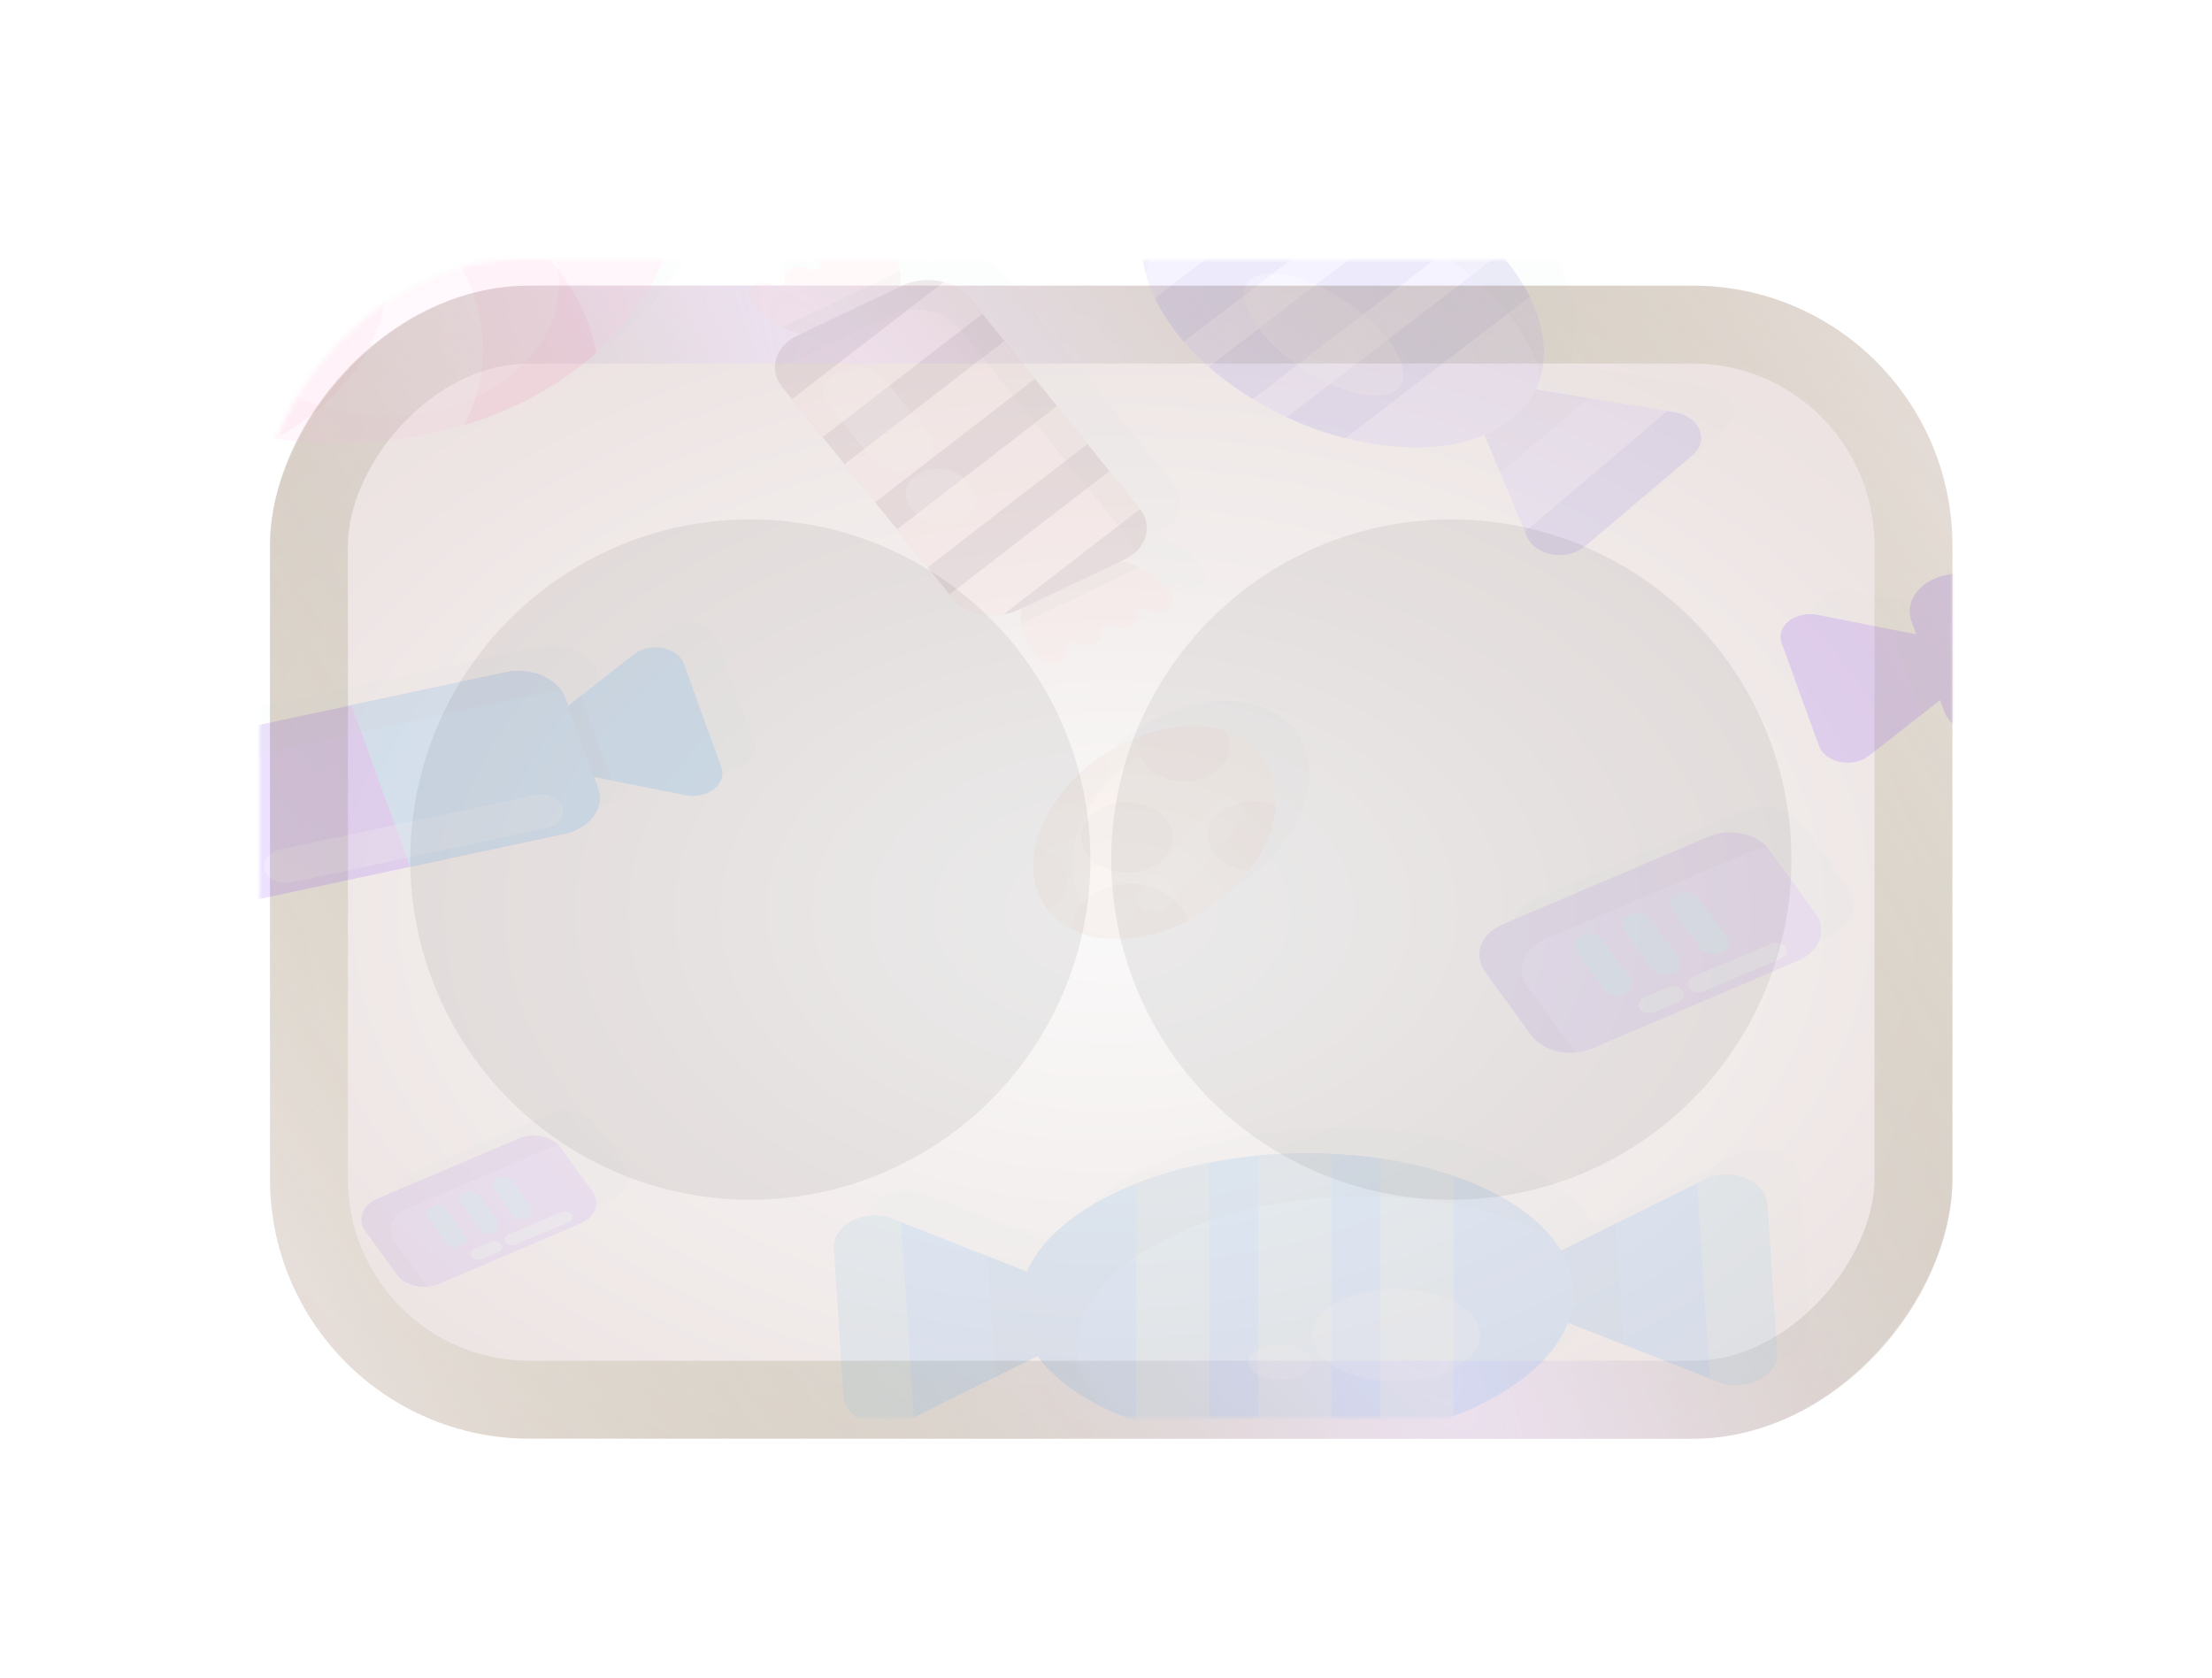 <svg width="426"
    height="323"
    viewBox="0 0 426 323"
    fill="none"
    xmlns="http://www.w3.org/2000/svg">
    <g filter="url(#filter0_d_16_3)">
        <g filter="url(#filter1_d_16_3)">
            <rect width="324"
                height="222"
                rx="50"
                transform="matrix(-1 0 0 1 376 47)"
                fill="url(#paint0_radial_16_3)"/>
            <rect x="-7.5"
                y="7.5"
                width="309"
                height="207"
                rx="42.5"
                transform="matrix(-1 0 0 1 361 47)"
                stroke="url(#paint1_radial_16_3)"
                stroke-width="15"/>
        </g>
        <g opacity="0.12">
            <mask id="mask0_16_3"
                style="mask-type:alpha"
                maskUnits="userSpaceOnUse"
                x="50"
                y="46"
                width="326"
                height="223">
                <rect width="326"
                    height="223"
                    rx="50"
                    transform="matrix(-1 0 0 1 376 46)"
                    fill="#D9D9D9"/>
            </mask>
            <g mask="url(#mask0_16_3)">
                <path opacity="0.25"
                    d="M257.055 213.188C256.801 213.188 256.547 213.188 256.311 213.188C255.583 213.201 254.872 213.214 254.144 213.253C249.812 213.421 245.615 213.863 241.62 214.524C241.587 214.524 241.553 214.537 241.519 214.537C222.852 217.678 208.466 225.919 204.066 235.926L198.413 233.706L196.484 232.954L179.881 226.425L178.443 225.854C173.044 223.739 166.681 226.893 166.985 231.539L168.847 259.948C169.151 264.607 175.904 267.255 181.015 264.724L182.386 264.049L198.041 256.288L206.164 252.265C208.889 255.977 213.086 259.26 218.401 261.934C218.384 261.921 218.367 261.895 218.367 261.882C220.482 262.959 222.767 263.933 225.221 264.789C229.503 266.308 234.225 267.489 239.285 268.267C242.314 268.735 245.479 269.059 248.712 269.228C251.707 269.383 254.787 269.409 257.935 269.293C259.577 269.228 261.202 269.137 262.792 268.981C266.025 268.709 269.19 268.267 272.219 267.696C277.28 266.749 282.018 265.425 286.283 263.777C297.487 259.481 305.526 253.07 308.318 245.802L316.967 249.189L319.082 250.02L335.685 256.548L337.123 257.119C342.522 259.234 348.885 256.081 348.581 251.435L346.719 223.025C346.414 218.366 339.662 215.718 334.551 218.249L333.18 218.924L317.525 226.685L306.998 231.902C303.41 225.867 296.015 220.819 286.266 217.484C284.743 216.964 283.135 216.497 281.511 216.069C281.341 216.03 281.172 215.978 281.003 215.939C280.089 215.705 279.175 215.485 278.227 215.277C277.889 215.199 277.533 215.121 277.178 215.057C276.383 214.888 275.587 214.732 274.775 214.589C274.284 214.498 273.81 214.421 273.319 214.343C272.947 214.278 272.575 214.213 272.202 214.148C271.068 213.979 269.918 213.85 268.767 213.72C268.564 213.694 268.377 213.681 268.174 213.655C267.751 213.616 267.328 213.577 266.905 213.538C266.55 213.512 266.194 213.473 265.839 213.447C265.5 213.421 265.162 213.395 264.823 213.369C264.265 213.33 263.706 213.305 263.131 213.266C263.012 213.266 262.894 213.253 262.776 213.24C262.742 213.24 262.708 213.24 262.674 213.24C262.183 213.214 261.675 213.201 261.185 213.188C260.982 213.188 260.779 213.175 260.575 213.162C260.135 213.149 259.678 213.149 259.221 213.136C258.968 213.136 258.714 213.123 258.443 213.123C257.969 213.175 257.512 213.175 257.055 213.188Z"
                    fill="#B4D0D8"/>
                <path opacity="0.25"
                    d="M43.353 157.278L44.115 159.367C44.234 159.679 44.386 159.977 44.538 160.276C44.572 160.354 44.623 160.418 44.674 160.496C44.843 160.769 45.029 161.041 45.232 161.288C45.232 161.301 45.249 161.314 45.249 161.314C45.469 161.573 45.723 161.82 45.977 162.067C46.028 162.119 46.095 162.17 46.146 162.222C46.417 162.443 46.688 162.664 46.975 162.858L46.992 162.871C47.314 163.079 47.635 163.261 47.991 163.442C48.041 163.468 48.092 163.494 48.143 163.52C48.854 163.858 49.615 164.13 50.411 164.312C50.445 164.325 50.495 164.325 50.529 164.338C50.935 164.429 51.342 164.494 51.765 164.546C53.017 164.688 54.32 164.636 55.607 164.364L114.959 151.684C116.821 151.282 118.395 150.477 119.563 149.426C120.155 148.894 120.629 148.31 121.001 147.674C121.848 146.207 122.084 144.507 121.475 142.846L120.714 140.769L138.332 144.248C142.58 145.091 146.438 142.08 145.254 138.836L138.044 118.992C136.859 115.747 131.545 114.696 128.465 117.097L115.738 127.051L115.196 125.559C115.061 125.17 114.858 124.806 114.655 124.456C114.536 124.261 114.418 124.079 114.266 123.898C114.266 123.898 114.266 123.885 114.249 123.885C114.113 123.703 113.961 123.534 113.809 123.366C113.809 123.366 113.809 123.353 113.792 123.353C113.521 123.054 113.216 122.769 112.895 122.509C112.116 121.899 111.202 121.406 110.204 121.029C110.17 121.017 110.119 121.004 110.085 120.978C109.916 120.913 109.73 120.861 109.561 120.809C109.476 120.783 109.374 120.757 109.29 120.731C109.239 120.718 109.188 120.692 109.121 120.679C109.019 120.653 108.918 120.64 108.799 120.614C108.681 120.588 108.562 120.562 108.444 120.536C108.376 120.523 108.308 120.51 108.241 120.497C108.156 120.484 108.071 120.471 107.987 120.458C107.851 120.432 107.716 120.419 107.58 120.407C107.445 120.394 107.293 120.381 107.157 120.368C107.005 120.355 106.853 120.342 106.7 120.342C106.616 120.342 106.531 120.329 106.447 120.329C106.396 120.329 106.345 120.329 106.311 120.329C106.142 120.329 105.973 120.329 105.803 120.342C105.685 120.342 105.567 120.342 105.431 120.355C105.245 120.368 105.042 120.381 104.856 120.407C104.754 120.419 104.653 120.419 104.551 120.432C104.263 120.471 103.959 120.523 103.671 120.588L74.003 126.922L44.335 133.255C42.778 133.592 41.441 134.202 40.358 135.007C39.275 135.812 38.462 136.811 37.989 137.901C37.413 139.212 37.329 140.666 37.853 142.093L38.784 144.65L19.761 140.899C15.513 140.056 11.655 143.067 12.839 146.311L20.049 166.155C21.234 169.399 26.548 170.451 29.628 168.05L43.353 157.278Z"
                    fill="#B4D0D8"/>
                <path opacity="0.25"
                    d="M118.107 226.737C120.967 225.517 122.016 222.713 120.425 220.52L114.333 212.123C114.248 211.993 114.147 211.877 114.045 211.76H114.062C114.011 211.708 113.943 211.656 113.893 211.604C113.774 211.487 113.656 211.37 113.52 211.267C113.368 211.15 113.233 211.033 113.063 210.929C112.945 210.851 112.843 210.786 112.725 210.709C112.488 210.579 112.251 210.462 111.997 210.358C111.929 210.332 111.862 210.293 111.794 210.267C110.948 209.943 110.017 209.774 109.069 209.774C109.035 209.774 109.002 209.774 108.968 209.774C108.629 209.774 108.291 209.8 107.969 209.852C107.902 209.865 107.834 209.878 107.749 209.891C107.462 209.943 107.174 210.008 106.903 210.099C106.801 210.124 106.7 210.163 106.581 210.202C106.463 210.241 106.328 210.28 106.209 210.332L78.978 221.948C77.354 222.635 76.321 223.829 76.017 225.14C75.78 226.153 75.966 227.23 76.66 228.19L82.752 236.587C84.343 238.78 87.999 239.585 90.859 238.365L118.107 226.737Z"
                    fill="#B4D0D8"/>
                <path opacity="0.25"
                    d="M112.658 307.54C114.046 305.295 112.793 302.582 109.865 301.518L59.77 283.271C61.48 279.351 61.987 275.289 61.412 271.369C61.158 269.63 60.684 267.917 60.024 266.256V266.243C59.482 264.893 58.822 263.583 58.027 262.311C57.908 262.142 57.79 261.973 57.672 261.792C57.502 261.532 57.316 261.272 57.13 261.013C56.927 260.727 56.724 260.442 56.504 260.156C56.284 259.871 56.047 259.598 55.827 259.326C55.607 259.066 55.404 258.807 55.167 258.56C54.879 258.236 54.574 257.937 54.27 257.626C53.999 257.353 53.745 257.093 53.474 256.834C53.034 256.432 52.594 256.029 52.137 255.627C52.087 255.588 52.036 255.536 51.985 255.497C51.545 255.121 51.071 254.77 50.597 254.407C50.58 254.394 50.547 254.368 50.53 254.355C50.056 254.005 49.548 253.654 49.04 253.317C48.905 253.226 48.752 253.135 48.617 253.044C48.194 252.772 47.754 252.512 47.314 252.253C47.162 252.162 47.026 252.071 46.874 251.993C46.789 251.941 46.688 251.889 46.603 251.837C46.112 251.565 45.622 251.305 45.114 251.059C45.063 251.033 44.995 251.007 44.928 250.968C44.386 250.695 43.828 250.436 43.252 250.189C43.1 250.124 42.948 250.059 42.795 249.994C42.152 249.722 41.509 249.462 40.849 249.229C40.832 249.229 40.815 249.216 40.815 249.216C40.409 249.073 40.02 248.93 39.614 248.8C39.58 248.787 39.529 248.774 39.495 248.761C39.207 248.671 38.92 248.58 38.615 248.489C38.327 248.398 38.04 248.32 37.752 248.229C37.532 248.164 37.312 248.112 37.092 248.048C36.753 247.957 36.398 247.866 36.059 247.788C35.856 247.736 35.653 247.684 35.45 247.645C35.095 247.567 34.722 247.49 34.35 247.412C34.164 247.373 33.978 247.334 33.792 247.295C33.758 247.295 33.741 247.282 33.707 247.282C33.555 247.256 33.402 247.23 33.233 247.204C32.81 247.126 32.37 247.061 31.947 246.996C31.727 246.97 31.507 246.944 31.287 246.906C30.898 246.854 30.508 246.802 30.119 246.763C29.899 246.737 29.679 246.724 29.442 246.698C29.036 246.659 28.63 246.633 28.224 246.607C28.054 246.594 27.902 246.594 27.733 246.581C27.225 246.555 26.717 246.529 26.21 246.529C26.193 246.529 26.176 246.529 26.176 246.529C26.142 246.529 26.108 246.529 26.074 246.529C25.6 246.516 25.11 246.516 24.636 246.516C24.534 246.516 24.45 246.516 24.348 246.516C23.908 246.529 23.451 246.529 23.011 246.555C22.926 246.555 22.859 246.568 22.774 246.568C21.082 246.659 19.389 246.828 17.731 247.1C17.646 247.113 17.578 247.126 17.494 247.139C16.918 247.23 16.36 247.334 15.801 247.451C15.615 247.49 15.412 247.528 15.226 247.58C14.786 247.671 14.346 247.775 13.923 247.892C13.669 247.957 13.432 248.009 13.195 248.074C12.873 248.164 12.535 248.255 12.213 248.359C11.943 248.437 11.672 248.502 11.401 248.593C11.046 248.709 10.707 248.826 10.352 248.956C10.132 249.034 9.895 249.112 9.675 249.19C9.387 249.294 9.116 249.397 8.829 249.514C8.507 249.644 8.185 249.761 7.864 249.891C7.627 249.994 7.39 250.098 7.136 250.202C6.764 250.371 6.391 250.539 6.019 250.708C5.833 250.799 5.664 250.877 5.478 250.968C4.31 251.539 3.193 252.162 2.127 252.824C2.11 252.837 2.076 252.85 2.059 252.876C1.551 253.2 1.06 253.524 0.57 253.862C0.451 253.953 0.333 254.031 0.214 254.121C-0.192 254.407 -0.581 254.705 -0.97 255.017C-1.089 255.108 -1.207 255.199 -1.326 255.289C-1.783 255.666 -2.24 256.042 -2.68 256.445C-2.697 256.458 -2.714 256.47 -2.731 256.496C-3.188 256.925 -3.644 257.353 -4.085 257.807C-4.169 257.885 -4.237 257.976 -4.321 258.054C-4.66 258.417 -4.998 258.781 -5.32 259.157C-5.422 259.274 -5.523 259.404 -5.625 259.533C-5.929 259.897 -6.217 260.273 -6.505 260.662C-6.589 260.766 -6.657 260.87 -6.742 260.974C-7.097 261.467 -7.436 261.973 -7.757 262.492C-8.112 263.076 -8.434 263.66 -8.739 264.257C-8.806 264.387 -8.874 264.53 -8.942 264.66C-9.179 265.127 -9.382 265.607 -9.585 266.074C-9.653 266.217 -9.703 266.36 -9.771 266.503C-9.991 267.087 -10.211 267.671 -10.38 268.268V268.281C-10.566 268.878 -10.702 269.488 -10.837 270.085C-10.871 270.24 -10.905 270.409 -10.922 270.565C-11.007 271.006 -11.074 271.447 -11.125 271.889C-11.142 272.07 -11.176 272.252 -11.193 272.447C-11.243 272.94 -11.26 273.433 -11.277 273.926C-11.277 274.03 -11.294 274.134 -11.294 274.238C-11.294 274.822 -11.277 275.393 -11.243 275.977C-11.226 276.158 -11.21 276.34 -11.193 276.522C-11.159 276.937 -11.108 277.352 -11.04 277.768C-11.023 277.872 -11.023 277.988 -11.007 278.092C-10.99 278.196 -10.956 278.3 -10.939 278.404C-10.888 278.676 -10.82 278.949 -10.77 279.221C-10.719 279.481 -10.651 279.74 -10.583 280C-10.533 280.221 -10.465 280.441 -10.397 280.662C-10.313 280.96 -10.228 281.259 -10.126 281.557C-10.093 281.661 -10.042 281.765 -10.008 281.869C-9.686 282.764 -9.314 283.66 -8.874 284.529C-8.688 284.893 -8.485 285.256 -8.282 285.62C-8.265 285.659 -8.248 285.697 -8.214 285.736C-7.249 287.411 -6.098 289.02 -4.711 290.512C-3.492 291.849 -2.104 293.108 -0.581 294.276C1.23 295.652 3.244 296.898 5.461 297.988C6.747 298.611 8.084 299.195 9.506 299.701C10.013 299.883 10.521 300.064 11.046 300.233C13.652 301.077 16.309 301.661 18.983 302.011C21.437 302.336 23.874 302.452 26.311 302.4C30.035 302.31 33.707 301.777 37.176 300.843C41.12 299.792 44.809 298.221 48.093 296.197C50.36 294.782 52.442 293.147 54.253 291.317L104.771 309.72C107.733 310.745 111.27 309.785 112.658 307.54Z"
                    fill="#B4D0D8"/>
                <path opacity="0.25"
                    d="M95.752 72.801C95.701 72.879 95.667 72.97 95.616 73.061C105.297 70.115 114.114 65.391 121.172 59.083C121.155 59.032 121.155 58.967 121.138 58.915C123.71 56.618 126.063 54.126 128.111 51.426C132.358 45.859 135.032 39.915 136.268 33.906C136.268 33.919 136.285 33.919 136.285 33.919C136.369 33.477 136.454 33.049 136.522 32.608C136.539 32.53 136.556 32.465 136.556 32.387C136.64 31.816 136.725 31.232 136.793 30.661C138.434 17.047 132.782 3.355 121.002 -7.08L120.985 -7.093C120.342 -7.651 119.699 -8.209 119.022 -8.754C118.971 -8.793 118.921 -8.832 118.887 -8.871C118.244 -9.377 117.601 -9.883 116.924 -10.376C116.822 -10.454 116.704 -10.532 116.602 -10.61C115.976 -11.064 115.35 -11.505 114.707 -11.947C114.52 -12.063 114.334 -12.18 114.148 -12.31C113.556 -12.699 112.963 -13.088 112.354 -13.465C112.066 -13.634 111.779 -13.802 111.491 -13.971C110.949 -14.296 110.408 -14.607 109.866 -14.918C109.443 -15.152 109.003 -15.373 108.563 -15.606C108.123 -15.84 107.683 -16.073 107.226 -16.307C106.431 -16.697 105.618 -17.086 104.806 -17.462C104.688 -17.514 104.586 -17.566 104.468 -17.618C93.67 -22.446 81.84 -24.665 70.196 -24.509C47.975 -24.211 26.481 -15.282 14.448 0.513C13.89 1.239 13.382 1.966 12.874 2.706C12.739 2.914 12.604 3.121 12.485 3.316C12.13 3.848 11.791 4.38 11.47 4.912C11.317 5.172 11.165 5.444 11.013 5.717C10.742 6.197 10.471 6.677 10.217 7.158C10.065 7.443 9.913 7.742 9.777 8.04C9.54 8.507 9.32 8.961 9.117 9.429C8.982 9.727 8.846 10.039 8.711 10.337C8.508 10.791 8.322 11.259 8.152 11.726C8.034 12.037 7.916 12.349 7.814 12.66C7.645 13.127 7.492 13.595 7.34 14.049C7.239 14.361 7.137 14.659 7.052 14.97C6.917 15.451 6.782 15.931 6.663 16.398C6.595 16.697 6.511 16.995 6.443 17.294C6.325 17.8 6.223 18.319 6.139 18.825C6.088 19.084 6.037 19.357 5.986 19.617C5.885 20.24 5.8 20.849 5.732 21.473C5.715 21.628 5.682 21.797 5.665 21.953C5.58 22.731 5.529 23.51 5.495 24.289C5.495 24.483 5.495 24.678 5.478 24.873C5.478 24.886 5.478 24.899 5.478 24.925C5.462 25.366 5.462 25.807 5.462 26.248C5.462 26.365 5.462 26.469 5.462 26.586C5.462 26.612 5.462 26.625 5.462 26.651C5.462 26.716 5.462 26.781 5.462 26.846C5.563 32.141 6.748 37.384 8.948 42.38C8.999 42.393 9.033 42.406 9.083 42.432C9.1 42.471 9.117 42.523 9.151 42.562C9.303 42.887 9.439 43.198 9.591 43.523C9.845 44.029 10.099 44.535 10.37 45.028C10.623 45.495 10.877 45.962 11.148 46.417C11.402 46.845 11.639 47.273 11.91 47.702C12.113 48.039 12.35 48.363 12.57 48.701C12.807 49.051 13.027 49.415 13.28 49.765C13.517 50.102 13.771 50.453 14.025 50.79C14.262 51.128 14.516 51.452 14.77 51.79C15.041 52.127 15.311 52.465 15.582 52.802C15.836 53.126 16.107 53.438 16.378 53.749C16.665 54.087 16.97 54.424 17.258 54.749C17.528 55.06 17.816 55.359 18.104 55.657C18.425 55.982 18.73 56.319 19.052 56.644C19.339 56.942 19.644 57.228 19.949 57.513C20.287 57.837 20.625 58.162 20.981 58.474C21.286 58.759 21.607 59.032 21.929 59.304C22.284 59.616 22.656 59.94 23.029 60.239C23.35 60.511 23.689 60.771 24.01 61.03C24.4 61.342 24.772 61.64 25.178 61.939C25.517 62.185 25.855 62.432 26.194 62.665C27.09 63.314 28.004 63.937 28.952 64.547C29.206 64.703 29.443 64.872 29.697 65.04C29.866 65.144 30.035 65.248 30.205 65.352C30.103 65.365 29.985 65.378 29.883 65.391C32.439 66.974 35.18 68.428 38.108 69.739C44.793 72.737 51.884 74.709 59.077 75.748C59.179 75.696 59.28 75.631 59.382 75.579C71.703 77.344 84.328 76.306 95.752 72.801Z"
                    fill="#B4D0D8"/>
                <path opacity="0.25"
                    d="M481.891 107.467L474.682 87.623C473.497 84.379 468.183 83.328 465.103 85.729L452.376 95.683L451.834 94.19C451.699 93.801 451.496 93.438 451.293 93.087C451.174 92.893 451.056 92.711 450.903 92.529C450.903 92.529 450.903 92.516 450.886 92.516C450.751 92.335 450.599 92.166 450.446 91.997C450.446 91.997 450.446 91.984 450.429 91.984C449.499 90.985 448.263 90.193 446.841 89.661C446.808 89.648 446.757 89.635 446.723 89.609C446.554 89.544 446.368 89.492 446.198 89.44C446.114 89.414 446.012 89.388 445.928 89.362C445.775 89.324 445.606 89.285 445.454 89.246C445.335 89.22 445.217 89.194 445.098 89.168C444.946 89.142 444.811 89.116 444.658 89.09C444.523 89.064 444.387 89.051 444.235 89.038C444.1 89.025 443.947 89.012 443.812 88.999C443.66 88.986 443.507 88.973 443.355 88.973C443.22 88.973 443.084 88.96 442.949 88.96C442.78 88.96 442.61 88.96 442.441 88.973C442.323 88.973 442.204 88.973 442.069 88.986C441.883 88.999 441.68 89.012 441.493 89.038C441.392 89.051 441.29 89.051 441.189 89.064C440.901 89.103 440.597 89.155 440.309 89.22L380.956 101.899C375.997 102.964 373.069 106.935 374.457 110.738L375.388 113.294L356.365 109.544C352.117 108.7 348.259 111.711 349.443 114.956L356.653 134.799C357.838 138.044 363.152 139.095 366.232 136.694L379.974 125.948L380.736 128.038C380.854 128.349 381.007 128.648 381.159 128.946C381.193 129.024 381.244 129.089 381.294 129.167C381.464 129.439 381.65 129.712 381.853 129.958C381.87 129.971 381.87 129.984 381.87 129.984C382.09 130.244 382.344 130.491 382.598 130.737C382.648 130.789 382.716 130.841 382.767 130.893C383.038 131.114 383.308 131.334 383.596 131.529L383.613 131.542C383.935 131.749 384.256 131.944 384.612 132.113C384.662 132.139 384.713 132.165 384.764 132.191C385.475 132.528 386.236 132.801 387.032 132.982C387.066 132.995 387.116 132.995 387.15 133.008C387.556 133.099 387.963 133.164 388.386 133.216C389.638 133.359 390.941 133.307 392.227 133.034L421.895 126.701L451.563 120.368C455.896 119.446 458.688 116.279 458.384 112.957C458.35 112.477 458.231 112.01 458.062 111.529L457.301 109.453L474.919 112.931C479.217 113.723 483.076 110.725 481.891 107.467Z"
                    fill="#B4D0D8"/>
                <path opacity="0.25"
                    d="M352.627 176.109C356.807 174.331 358.313 170.255 355.995 167.05L347.127 154.824C346.991 154.643 346.856 154.474 346.704 154.292H346.72C344.233 151.476 339.274 150.529 335.314 152.216L295.677 169.113C293.325 170.113 291.819 171.852 291.362 173.747C291.006 175.213 291.277 176.784 292.309 178.185L301.178 190.411C303.496 193.616 308.81 194.771 312.991 192.993L352.627 176.109Z"
                    fill="#B4D0D8"/>
                <path opacity="0.25"
                    d="M215.437 171.087C215.691 171.165 215.962 171.229 216.233 171.307C216.419 171.359 216.605 171.398 216.808 171.437C217.113 171.502 217.417 171.567 217.722 171.619C217.857 171.645 217.993 171.658 218.128 171.684C219.82 171.943 221.581 171.982 223.391 171.839C224.204 171.775 225.033 171.684 225.862 171.541C225.845 171.541 225.812 171.528 225.795 171.528C228.858 171.009 231.989 169.971 234.984 168.465C238.995 166.453 242.753 163.598 245.816 160.042C246.171 159.627 246.51 159.212 246.814 158.809C250.064 154.643 251.824 150.231 252.112 146.181C252.518 140.484 250.047 135.487 244.767 132.814C244.005 132.425 243.193 132.087 242.346 131.828C237.489 130.27 231.633 130.724 225.981 132.84C223.594 133.735 221.259 134.916 219.042 136.357C216.351 138.109 213.846 140.263 211.697 142.768C210.851 143.755 210.072 144.767 209.395 145.779C207.5 148.608 206.281 151.503 205.723 154.306C204.809 158.809 205.604 163.027 208.092 166.233C208.177 166.35 208.278 166.44 208.363 166.557C208.397 166.609 208.447 166.661 208.498 166.713C208.82 167.076 209.141 167.427 209.514 167.764C209.598 167.855 209.7 167.933 209.784 168.011C210.14 168.309 210.495 168.608 210.884 168.88C210.986 168.958 211.088 169.023 211.189 169.101C211.68 169.425 212.188 169.737 212.729 170.009L212.865 170.074C213.271 170.269 213.677 170.451 214.1 170.619C214.286 170.697 214.489 170.762 214.692 170.827C214.929 170.918 215.183 171.009 215.437 171.087Z"
                    fill="#B4D0D8"/>
                <path opacity="0.25"
                    d="M202.981 111.243C203.201 112.931 203.895 114.618 205.148 116.162L206.451 117.772C207.314 118.784 209.057 119.095 210.411 118.459C211.765 117.823 212.171 116.474 211.376 115.435L213.305 114.514C214.202 115.396 215.827 115.643 217.096 115.033C218.365 114.436 218.805 113.203 218.179 112.191L220.142 111.256C221.039 112.139 222.664 112.386 223.933 111.776C225.203 111.179 225.643 109.946 225.017 108.933L226.946 108.012C227.792 109.024 229.552 109.336 230.906 108.7C232.26 108.064 232.683 106.714 231.871 105.676L230.568 104.066C229.315 102.522 227.657 101.302 225.778 100.394L225.795 100.381C225.677 100.329 225.575 100.277 225.457 100.225C225.355 100.173 225.254 100.134 225.152 100.082C224.78 99.926 224.407 99.784 224.035 99.641C224.018 99.641 224.018 99.628 224.001 99.628C223.612 99.498 223.206 99.368 222.8 99.264C222.698 99.239 222.596 99.213 222.495 99.187C222.427 99.174 222.343 99.148 222.275 99.135L222.732 98.914C223.561 98.525 224.272 98.045 224.881 97.513C224.898 97.577 224.915 97.642 224.915 97.694C227.555 95.41 228.114 91.984 225.998 89.232C225.964 89.18 225.931 89.129 225.88 89.077L225.778 88.947L220.007 81.783L215.793 76.553L209.903 69.246L193.098 48.416C191.913 46.936 190.119 45.911 188.122 45.379C185.533 44.704 182.588 44.886 180.1 46.067L179.592 46.313C179.609 46.236 179.626 46.145 179.643 46.067C179.66 45.989 179.677 45.898 179.694 45.82C179.745 45.496 179.795 45.158 179.812 44.834C179.812 44.821 179.812 44.808 179.812 44.808C179.829 44.483 179.829 44.172 179.795 43.847C179.795 43.757 179.778 43.666 179.778 43.575C179.762 43.471 179.762 43.38 179.762 43.276L179.745 43.289C179.542 41.589 178.848 39.902 177.595 38.358L176.292 36.748C175.429 35.736 173.686 35.425 172.332 36.061C170.978 36.697 170.572 38.046 171.367 39.084L169.438 40.006C168.541 39.123 166.916 38.877 165.647 39.487C164.378 40.084 163.938 41.317 164.564 42.329L162.601 43.264C161.704 42.381 160.079 42.134 158.81 42.744C157.54 43.341 157.1 44.574 157.726 45.587L155.797 46.508C154.951 45.496 153.191 45.184 151.837 45.82C150.483 46.456 150.06 47.806 150.872 48.844L152.175 50.453C153.428 51.998 155.086 53.218 156.965 54.126L156.948 54.139C157.066 54.191 157.168 54.243 157.286 54.295C157.388 54.347 157.489 54.386 157.591 54.438C157.963 54.593 158.336 54.736 158.708 54.866C158.725 54.866 158.725 54.879 158.742 54.879C159.131 55.009 159.537 55.139 159.943 55.242C160.045 55.268 160.147 55.294 160.265 55.32C160.367 55.346 160.468 55.372 160.57 55.398L160.062 55.645C155.645 57.734 154.274 62.225 156.999 65.612L158.911 67.987L164.818 75.294L169.032 80.511L174.938 87.818L179.152 93.035L185.059 100.342L189.713 106.117C191.845 108.765 195.907 109.998 199.698 109.388C200.731 109.219 201.746 108.92 202.711 108.466L203.185 108.245C203.168 108.31 203.168 108.362 203.151 108.427C203.134 108.505 203.117 108.596 203.1 108.674C203.049 108.998 202.998 109.336 202.981 109.66C202.981 109.673 202.981 109.673 202.981 109.686C202.965 110.011 202.964 110.322 202.998 110.646C202.998 110.737 203.015 110.828 203.015 110.919C202.965 111.049 202.965 111.14 202.981 111.243Z"
                    fill="#B4D0D8"/>
                <path opacity="0.25"
                    d="M328.762 70.505L327.425 70.284L312.261 67.793L302.055 66.105C304.577 60.94 304.103 54.633 300.921 48.273C300.414 47.261 299.821 46.236 299.178 45.223C299.144 45.172 299.111 45.12 299.077 45.081C298.671 44.458 298.247 43.835 297.807 43.212C297.74 43.108 297.655 43.017 297.587 42.913C297.164 42.342 296.724 41.771 296.25 41.2C296.149 41.07 296.03 40.941 295.912 40.798C295.675 40.512 295.455 40.227 295.201 39.954C294.338 38.994 293.407 38.033 292.426 37.086C292.341 36.995 292.239 36.917 292.155 36.827C291.562 36.268 290.97 35.723 290.344 35.178C290.327 35.152 290.293 35.139 290.259 35.113C289.752 34.672 289.21 34.244 288.668 33.803C288.398 33.595 288.144 33.374 287.873 33.154C287.044 32.518 286.198 31.882 285.301 31.272C282.627 29.416 279.817 27.781 276.957 26.366C276.94 26.353 276.906 26.34 276.889 26.327C263.502 19.76 248.711 18.112 238.455 22.018L236.762 18.008L236.271 16.853L231.516 5.523L231.093 4.537C229.553 0.851 223.375 -0.162 219.99 2.707L199.292 20.253C195.907 23.134 197.854 27.729 202.779 28.546L204.116 28.767L219.28 31.259L227.132 32.557C225.88 35.97 225.829 39.798 226.912 43.757C226.912 43.744 226.929 43.731 226.929 43.705C227.352 45.288 227.945 46.898 228.723 48.507C230.077 51.323 231.956 54.152 234.325 56.904C235.747 58.552 237.355 60.161 239.132 61.719C240.773 63.172 242.567 64.574 244.497 65.911C245.512 66.612 246.544 67.286 247.594 67.922C249.709 69.22 251.909 70.388 254.126 71.426C257.833 73.153 261.641 74.502 265.415 75.476C275.298 78.006 284.945 77.864 292.172 74.84L294.66 80.745L295.269 82.172L300.025 93.502L300.448 94.489C301.988 98.175 308.165 99.187 311.55 96.319L332.248 78.772C335.633 75.917 333.703 71.323 328.762 70.505Z"
                    fill="#B4D0D8"/>
                <path d="M162.484 264.815L160.622 236.406C160.317 231.759 166.698 228.606 172.08 230.721L173.518 231.292L190.121 237.82L205.082 243.699C205.962 244.05 206.723 244.491 207.333 245.01C207.451 245.114 207.57 245.218 207.688 245.322C208.026 245.659 208.314 245.997 208.551 246.36C208.856 246.84 209.093 247.346 209.228 247.878C209.245 247.891 209.228 247.891 209.228 247.891C209.482 248.878 209.414 249.903 209.025 250.876C208.653 251.811 207.976 252.68 207.011 253.407C206.893 253.498 206.757 253.589 206.622 253.68C206.351 253.848 206.08 254.017 205.776 254.16L191.644 261.155L175.989 268.916L174.618 269.591C169.558 272.109 162.805 269.461 162.484 264.815Z"
                    fill="#369CFF"/>
                <path opacity="0.15"
                    d="M190.156 237.822L205.116 243.701C210.515 245.829 210.904 251.631 205.81 254.161L191.696 261.157L190.156 237.822Z"
                    fill="black"/>
                <path d="M162.483 264.815L160.622 236.406C160.317 231.759 166.697 228.606 172.079 230.721L173.518 231.292L176.006 268.916L174.635 269.591C169.558 272.109 162.805 269.461 162.483 264.815Z"
                    fill="#6DB9DF"/>
                <path d="M340.353 227.904L342.215 256.313C342.519 260.959 336.139 264.113 330.757 261.998L329.319 261.427L312.716 254.899L297.755 249.019C296.875 248.669 296.114 248.228 295.504 247.709C295.386 247.605 295.267 247.501 295.149 247.397C294.81 247.06 294.523 246.722 294.286 246.359C293.981 245.879 293.744 245.372 293.609 244.84C293.592 244.827 293.609 244.827 293.609 244.827C293.355 243.841 293.423 242.816 293.812 241.842C294.184 240.908 294.861 240.038 295.826 239.312C295.944 239.221 296.08 239.13 296.215 239.039C296.486 238.87 296.757 238.702 297.061 238.559L311.193 231.564L326.848 223.803L328.219 223.128C333.279 220.61 340.049 223.258 340.353 227.904Z"
                    fill="#369CFF"/>
                <path opacity="0.15"
                    d="M312.681 254.899L297.72 249.033C292.321 246.905 291.932 241.103 297.026 238.573L311.141 231.577L312.681 254.899Z"
                    fill="black"/>
                <path d="M340.355 227.903L342.217 256.313C342.522 260.959 336.141 264.113 330.759 261.997L329.321 261.426L326.833 223.802L328.204 223.127C333.281 220.61 340.051 223.257 340.355 227.903Z"
                    fill="#6DB9DF"/>
                <path d="M256.412 218.144C259.645 218.287 262.793 218.599 265.839 219.04C270.899 219.78 275.621 220.922 279.903 222.388C293.357 226.983 302.378 234.86 302.987 244.088C303.647 254.016 294.39 263.114 279.903 268.669C275.621 270.317 270.899 271.641 265.839 272.588C262.809 273.159 259.645 273.587 256.412 273.873C254.821 274.016 253.197 274.12 251.555 274.184C248.424 274.301 245.344 274.275 242.331 274.12C239.099 273.951 235.934 273.626 232.905 273.159C227.844 272.367 223.106 271.186 218.841 269.681C205.775 265.048 197.025 257.3 196.416 248.215C195.773 238.442 204.743 229.461 218.841 223.894C223.089 222.207 227.827 220.844 232.905 219.845C235.934 219.248 239.082 218.806 242.331 218.495C244.142 218.326 245.987 218.209 247.866 218.131C250.76 217.989 253.62 218.015 256.412 218.144Z"
                    fill="#369CFF"/>
                <path d="M232.903 219.819V273.146C227.843 272.355 223.104 271.174 218.839 269.668V223.868C223.087 222.181 227.826 220.805 232.903 219.819Z"
                    fill="#6DB9DF"/>
                <path d="M256.41 218.144V273.86C254.819 274.003 253.194 274.106 251.553 274.171C248.422 274.288 245.342 274.262 242.329 274.106V218.482C244.14 218.313 245.985 218.196 247.863 218.118C250.757 217.989 253.618 218.015 256.41 218.144Z"
                    fill="#6DB9DF"/>
                <path d="M265.838 219.027C270.898 219.767 275.62 220.909 279.901 222.375V268.669C275.62 270.317 270.898 271.641 265.838 272.588V219.027Z"
                    fill="#6DB9DF"/>
                <path opacity="0.15"
                    d="M247.796 218.105C218.365 219.234 195.331 232.706 196.347 248.189C196.838 255.599 202.761 262.127 212.018 266.799C209.328 263.659 207.737 260.194 207.483 256.495C206.467 241.012 229.501 227.54 258.932 226.411C274.265 225.814 288.312 228.695 298.382 233.783C289.852 223.777 270.204 217.249 247.796 218.105Z"
                    fill="black"/>
                <path opacity="0.25"
                    d="M285.029 253.083C285.029 248.187 277.785 244.219 268.849 244.219C259.914 244.219 252.67 248.187 252.67 253.083C252.67 257.978 259.914 261.947 268.849 261.947C277.785 261.947 285.029 257.978 285.029 253.083Z"
                    fill="white"/>
                <path opacity="0.25"
                    d="M246.527 254.9C249.929 254.9 252.671 256.405 252.671 258.274C252.671 260.13 249.912 261.648 246.527 261.648C243.126 261.648 240.384 260.143 240.384 258.274C240.384 256.418 243.143 254.9 246.527 254.9Z"
                    fill="white"/>
                <path d="M105.988 143.962L132.001 149.101C136.249 149.945 140.107 146.934 138.923 143.689L131.713 123.846C130.528 120.601 125.214 119.55 122.134 121.951L103.331 136.655C100.268 139.069 101.74 143.118 105.988 143.962Z"
                    fill="#008DFF"/>
                <path opacity="0.15"
                    d="M117.785 146.286L105.989 143.963C101.741 143.12 100.252 139.07 103.332 136.656L111.862 129.999L117.785 146.286Z"
                    fill="black"/>
                <path d="M108.867 130.426L115.146 147.713C116.534 151.516 113.606 155.487 108.647 156.552L49.294 169.231C44.335 170.295 39.157 168.05 37.769 164.248L31.49 146.961C30.102 143.158 33.03 139.187 37.989 138.122L97.342 125.443C102.3 124.379 107.496 126.624 108.867 130.426Z"
                    fill="#5D00FF"/>
                <path d="M78.978 162.885L108.646 156.552C113.605 155.487 116.532 151.516 115.145 147.713L108.866 130.426C107.478 126.624 102.299 124.379 97.341 125.443L67.673 131.776L78.978 162.885Z"
                    fill="#008DFF"/>
                <path opacity="0.15"
                    d="M31.491 146.948L37.77 164.235C38.785 167.051 41.899 169.011 45.453 169.4C45.233 169.05 45.047 168.673 44.912 168.297L38.633 151.01C37.245 147.207 40.173 143.236 45.132 142.172L104.485 129.492C105.771 129.22 107.074 129.168 108.326 129.31C106.431 126.196 101.794 124.483 97.343 125.43L37.99 138.11C33.048 139.161 30.12 143.145 31.491 146.948Z"
                    fill="black"/>
                <path opacity="0.25"
                    d="M108.258 151.373C108.885 153.112 107.548 154.942 105.28 155.422L56.267 165.883C54 166.363 51.613 165.338 50.987 163.599C50.361 161.86 51.698 160.03 53.966 159.549L102.978 149.089C105.246 148.596 107.615 149.634 108.258 151.373Z"
                    fill="white"/>
                <path d="M108.003 216.963L114.096 225.36C115.687 227.553 114.654 230.357 111.777 231.576L84.546 243.192C81.686 244.412 78.03 243.62 76.44 241.414L70.347 233.017C68.756 230.824 69.788 228.02 72.665 226.8L99.896 215.185C102.757 213.965 106.412 214.77 108.003 216.963Z"
                    fill="#AE7CFF"/>
                <path opacity="0.15"
                    d="M70.347 233.004L76.439 241.414C77.641 243.075 80.01 243.932 82.329 243.737C82.227 243.62 82.126 243.516 82.041 243.386L75.949 234.99C74.358 232.796 75.39 229.993 78.267 228.773L105.498 217.157C106.209 216.859 106.97 216.677 107.732 216.612C106.023 214.679 102.604 214.03 99.896 215.185L72.665 226.8C69.788 228.007 68.739 230.811 70.347 233.004Z"
                    fill="black"/>
                <path d="M85.866 228.799L89.573 233.913C90.097 234.652 89.759 235.574 88.794 235.989C87.846 236.391 86.628 236.132 86.086 235.392L82.38 230.279C81.855 229.539 82.194 228.617 83.158 228.202C84.106 227.8 85.325 228.072 85.866 228.799Z"
                    fill="#67B6FF"/>
                <path d="M92.23 226.087L95.936 231.201C96.461 231.928 96.123 232.862 95.158 233.277C94.193 233.68 92.992 233.42 92.45 232.68L88.744 227.567C88.219 226.84 88.557 225.906 89.522 225.49C90.487 225.088 91.705 225.348 92.23 226.087Z"
                    fill="#67B6FF"/>
                <path d="M98.611 223.361L102.317 228.475C102.842 229.201 102.503 230.136 101.539 230.551C100.591 230.954 99.373 230.694 98.831 229.954L95.125 224.841C94.6 224.114 94.938 223.18 95.903 222.764C96.868 222.362 98.086 222.634 98.611 223.361Z"
                    fill="#67B6FF"/>
                <path opacity="0.8"
                    d="M110.102 229.813C110.491 230.345 110.237 231.02 109.543 231.318L99.338 235.627C98.644 235.926 97.764 235.731 97.375 235.199C96.986 234.667 97.24 233.992 97.933 233.693L108.139 229.384C108.833 229.086 109.713 229.281 110.102 229.813Z"
                    fill="#BBE2FF"/>
                <path opacity="0.8"
                    d="M96.528 235.548C96.918 236.08 96.664 236.755 95.97 237.053L92.788 238.403C92.094 238.701 91.214 238.507 90.825 237.974C90.436 237.442 90.689 236.768 91.383 236.469L94.565 235.119C95.259 234.821 96.139 235.015 96.528 235.548Z"
                    fill="#BBE2FF"/>
                <path d="M34.503 254.043C36.551 254.796 38.48 255.666 40.24 256.652C42.22 257.755 44.014 258.975 45.639 260.325C48.093 262.376 50.124 264.673 51.681 267.152C53.475 269.994 54.626 273.07 55.083 276.223C55.658 280.156 55.15 284.205 53.441 288.124C52.984 289.189 52.426 290.24 51.782 291.278C50.699 293.017 49.413 294.639 47.958 296.132C46.147 297.975 44.082 299.61 41.797 301.025C38.514 303.049 34.825 304.62 30.881 305.671C27.412 306.605 23.739 307.137 20.016 307.228C17.596 307.28 15.142 307.163 12.688 306.839C10.014 306.489 7.357 305.892 4.75 305.061C4.243 304.892 3.718 304.723 3.21 304.529C1.806 304.01 0.452 303.439 -0.835 302.816C-3.052 301.726 -5.066 300.48 -6.876 299.104C-8.4 297.936 -9.787 296.677 -11.006 295.34C-12.715 293.471 -14.103 291.46 -15.169 289.344C-16.202 287.281 -16.929 285.113 -17.302 282.894C-18.182 277.742 -17.2 272.343 -14.069 267.294C-11.328 262.882 -7.283 259.261 -2.442 256.6C-0.107 255.302 2.415 254.238 5.055 253.408C7.763 252.564 10.606 251.967 13.5 251.643C15.582 251.396 17.697 251.305 19.83 251.344C22.335 251.383 24.856 251.643 27.344 252.097C29.324 252.46 31.304 252.966 33.234 253.602C33.674 253.745 34.08 253.888 34.503 254.043Z"
                    fill="#C3C11E"/>
                <path d="M51.681 267.139C53.475 269.981 54.626 273.057 55.083 276.21C52.527 283.128 49.345 289.306 45.994 294.73C44.623 296.95 43.202 299.052 41.797 301.025C38.514 303.049 34.824 304.62 30.881 305.671C38.395 296.794 47.044 283.777 51.681 267.139Z"
                    fill="white"/>
                <path opacity="0.15"
                    d="M-14.071 267.282C-18.81 274.913 -18.607 283.375 -14.495 290.539C-15.222 285.542 -14.207 280.351 -11.194 275.471C-2.563 261.532 19.184 255.601 37.361 262.22C45.586 265.218 51.662 270.267 55.064 276.198C53.71 266.892 46.314 258.327 34.484 254.018C16.307 247.412 -5.423 253.343 -14.071 267.282Z"
                    fill="black"/>
                <path d="M130.507 25.994C127.028 -1.753 94.876 -22.084 58.693 -19.416C22.51 -16.748 -4.002 7.907 -0.524 35.654C2.955 63.401 35.107 83.732 71.29 81.064C107.473 78.397 133.985 53.741 130.507 25.994Z"
                    fill="#FFB1DB"/>
                <path opacity="0.1"
                    d="M8.133 5.367C-8.435 27.132 -1.361 54.49 23.348 69.921C7.067 54.101 4.105 31.648 18.152 13.193C36.481 -10.881 76.778 -18.993 108.172 -4.937C111.167 -3.588 113.977 -2.095 116.6 -0.46C111.641 -5.275 105.464 -9.48 98.153 -12.763C66.758 -26.819 26.462 -18.694 8.133 5.367Z"
                    fill="black"/>
                <path d="M65.877 31.518C71.665 51.413 47.768 67.519 23.516 70.271C26.072 71.854 28.813 73.308 31.741 74.618C38.426 77.616 45.517 79.589 52.71 80.627C73.07 69.622 82.513 47.572 65.877 31.518Z"
                    fill="#FB67AE"/>
                <path d="M65.879 31.519C90.622 36.516 98.509 61.629 89.285 77.916C98.966 74.97 107.783 70.246 114.841 63.939C111.591 45.769 91.468 27.132 65.879 31.519Z"
                    fill="#FB67AE"/>
                <path d="M65.878 31.519C46.043 44.873 12.804 39.137 -0.042 23.018C-1.768 31.207 -0.786 39.539 2.632 47.261C25.818 55.827 56.823 49.792 65.878 31.519Z"
                    fill="#FB67AE"/>
                <path opacity="0.25"
                    d="M107.68 50.636C107.68 36.551 92.791 25.134 74.424 25.134C56.058 25.134 41.169 36.551 41.169 50.636C41.169 64.72 56.058 76.138 74.424 76.138C92.791 76.138 107.68 64.72 107.68 50.636Z"
                    fill="white"/>
                <path d="M376.049 119.523L350.036 114.383C345.788 113.54 341.93 116.551 343.114 119.795L350.324 139.639C351.509 142.884 356.823 143.935 359.903 141.534L378.706 126.83C381.769 124.429 380.297 120.366 376.049 119.523Z"
                    fill="#5D00FF"/>
                <path opacity="0.15"
                    d="M364.254 117.2L376.05 119.523C380.298 120.366 381.771 124.416 378.707 126.83L370.178 133.487L364.254 117.2Z"
                    fill="black"/>
                <path d="M445.505 99.07L451.784 116.358C453.172 120.16 450.244 124.131 445.285 125.196L385.932 137.875C380.974 138.94 375.795 136.694 374.407 132.892L368.128 115.605C366.741 111.802 369.668 107.831 374.627 106.767L433.98 94.087C438.939 93.023 444.118 95.268 445.505 99.07Z"
                    fill="#5D00FF"/>
                <path opacity="0.15"
                    d="M368.129 115.591L374.407 132.878C375.423 135.694 378.537 137.654 382.091 138.043C381.871 137.693 381.685 137.316 381.549 136.94L375.271 119.653C373.883 115.85 376.811 111.879 381.769 110.815L441.122 98.135C442.408 97.863 443.712 97.811 444.964 97.954C443.068 94.839 438.431 93.126 433.98 94.073L374.627 106.753C369.669 107.817 366.741 111.788 368.129 115.591Z"
                    fill="black"/>
                <path d="M340.792 159.679L349.661 171.905C351.979 175.11 350.473 179.185 346.293 180.963L306.657 197.861C302.476 199.639 297.162 198.484 294.844 195.278L285.975 183.053C283.657 179.847 285.163 175.772 289.343 173.994L328.979 157.096C333.16 155.305 338.474 156.473 340.792 159.679Z"
                    fill="#AE7CFF"/>
                <path opacity="0.15"
                    d="M285.993 183.027L294.861 195.252C296.604 197.666 300.057 198.912 303.424 198.627C303.272 198.458 303.137 198.302 303.018 198.121L294.15 185.895C291.831 182.689 293.338 178.614 297.518 176.836L337.154 159.939C338.187 159.497 339.287 159.238 340.404 159.147C337.916 156.331 332.957 155.383 328.997 157.07L289.36 173.968C285.18 175.746 283.657 179.821 285.993 183.027Z"
                    fill="black"/>
                <path d="M308.569 176.902L313.968 184.338C314.746 185.403 314.239 186.765 312.851 187.362C311.463 187.959 309.686 187.57 308.908 186.506L303.509 179.069C302.73 178.005 303.238 176.642 304.626 176.045C306.031 175.448 307.808 175.838 308.569 176.902Z"
                    fill="#67B6FF"/>
                <path d="M317.859 172.955L323.258 180.392C324.037 181.456 323.529 182.819 322.141 183.416C320.753 184.013 318.976 183.624 318.198 182.559L312.799 175.123C312.021 174.059 312.528 172.696 313.916 172.099C315.304 171.489 317.081 171.878 317.859 172.955Z"
                    fill="#67B6FF"/>
                <path d="M327.135 168.997L332.534 176.433C333.313 177.497 332.805 178.86 331.417 179.457C330.029 180.054 328.252 179.665 327.474 178.601L322.075 171.164C321.297 170.1 321.804 168.737 323.192 168.14C324.58 167.543 326.357 167.932 327.135 168.997Z"
                    fill="#67B6FF"/>
                <path opacity="0.8"
                    d="M343.857 178.38C344.415 179.159 344.043 180.132 343.027 180.561L328.168 186.842C327.152 187.27 325.883 186.985 325.325 186.206C324.766 185.428 325.138 184.454 326.154 184.026L341.013 177.744C342.012 177.316 343.298 177.602 343.857 178.38Z"
                    fill="#BBE2FF"/>
                <path opacity="0.8"
                    d="M324.107 186.726C324.666 187.504 324.293 188.478 323.278 188.906L318.641 190.866C317.625 191.294 316.356 191.008 315.797 190.23C315.239 189.451 315.611 188.478 316.627 188.049L321.264 186.09C322.262 185.661 323.549 185.947 324.107 186.726Z"
                    fill="#BBE2FF"/>
                <path d="M205.35 147.622C207.499 145.13 210.004 142.976 212.695 141.211C214.895 139.758 217.247 138.576 219.634 137.694C225.286 135.579 231.142 135.111 235.999 136.682C236.829 136.954 237.641 137.279 238.419 137.668C243.7 140.342 246.171 145.338 245.765 151.036C245.477 155.098 243.717 159.51 240.467 163.663C240.146 164.079 239.807 164.494 239.469 164.896C236.406 168.439 232.648 171.295 228.637 173.319C221.089 177.122 212.678 177.965 206.518 174.929L206.382 174.864C204.453 173.89 202.913 172.605 201.745 171.1C199.257 167.894 198.462 163.676 199.376 159.173C199.934 156.37 201.153 153.476 203.048 150.646C203.742 149.621 204.504 148.622 205.35 147.622Z"
                    fill="#FFDEC3"/>
                <path opacity="0.1"
                    d="M206.418 174.877C210.175 176.785 214.778 177.213 219.534 176.395C217.486 176.123 215.54 175.552 213.78 174.669C204.353 169.893 203.896 157.707 212.747 147.428C218.061 141.25 225.542 137.175 232.718 135.955C223.731 134.774 212.595 139.278 205.385 147.636C196.534 157.914 196.991 170.114 206.418 174.877Z"
                    fill="black"/>
                <path d="M208.361 170.023C211.746 166.091 218.651 165.001 223.796 167.609C226.487 168.972 228.145 171.075 228.636 173.333C221.088 177.135 212.677 177.979 206.516 174.942C206.465 173.255 207.058 171.542 208.361 170.023Z"
                    fill="#DFBCA7"/>
                <path d="M209.699 153.527C212.39 150.413 217.856 149.556 221.918 151.607C225.98 153.67 227.097 157.862 224.423 160.977C221.732 164.092 216.265 164.948 212.203 162.898C208.142 160.847 207.008 156.642 209.699 153.527Z"
                    fill="#DFBCA7"/>
                <path d="M199.376 159.173C200.103 159.355 200.814 159.615 201.474 159.952C205.536 162.016 206.653 166.208 203.962 169.322C203.353 170.036 202.574 170.633 201.728 171.1C199.257 167.895 198.462 163.664 199.376 159.173Z"
                    fill="#DFBCA7"/>
                <path d="M234.122 153.215C236.677 150.256 241.772 149.334 245.766 151.035C245.478 155.097 243.718 159.509 240.468 163.662C239.131 163.546 237.811 163.195 236.627 162.585C232.565 160.535 231.448 156.343 234.122 153.215Z"
                    fill="#DFBCA7"/>
                <path d="M219.634 137.694C225.287 135.579 231.143 135.112 236 136.682C237.32 138.758 237.201 141.302 235.424 143.366C232.733 146.48 227.267 147.337 223.188 145.286C219.888 143.599 218.534 140.485 219.634 137.694Z"
                    fill="#DFBCA7"/>
                <path d="M205.351 147.622C207.5 145.131 210.005 142.976 212.696 141.211C213.898 143.249 213.745 145.702 212.019 147.713C210.005 150.049 206.417 151.113 203.049 150.633C203.743 149.621 204.505 148.622 205.351 147.622Z"
                    fill="#DFBCA7"/>
                <path opacity="0.25"
                    d="M238.183 150.322L238.487 150.477C239.892 151.191 240.298 152.658 239.35 153.748L224.846 170.581C223.916 171.658 222.003 171.969 220.582 171.242L220.277 171.087C218.872 170.373 218.466 168.906 219.414 167.816L233.918 150.983C234.866 149.906 236.778 149.595 238.183 150.322Z"
                    fill="white"/>
                <path d="M169.912 41.656C169.049 40.644 167.305 40.333 165.952 40.968C164.598 41.604 164.191 42.954 164.987 43.992L163.057 44.914C162.161 44.031 160.536 43.785 159.266 44.395C157.997 44.992 157.557 46.225 158.183 47.237L156.22 48.171C155.323 47.289 153.698 47.042 152.429 47.652C151.16 48.249 150.72 49.482 151.346 50.495L149.417 51.416C148.57 50.404 146.81 50.092 145.456 50.728C144.102 51.364 143.679 52.714 144.492 53.752L145.795 55.361C150.127 60.721 159.385 62.395 166.392 59.073C173.381 55.751 175.564 48.652 171.232 43.279L169.912 41.656Z"
                    fill="#FDCFCA"/>
                <path opacity="0.15"
                    d="M173.382 48.183C173.907 52.401 171.368 56.684 166.375 59.059C161.383 61.421 155.239 61.252 150.568 59.02L173.382 48.183Z"
                    fill="black"/>
                <path d="M200.105 122.626C200.968 123.639 202.711 123.95 204.065 123.314C205.419 122.678 205.825 121.329 205.029 120.29L206.959 119.369C207.856 120.251 209.481 120.498 210.75 119.888C212.019 119.291 212.459 118.058 211.833 117.046L213.796 116.111C214.693 116.994 216.318 117.24 217.587 116.63C218.856 116.033 219.297 114.801 218.67 113.788L220.6 112.867C221.446 113.879 223.206 114.191 224.56 113.555C225.914 112.919 226.337 111.569 225.525 110.531L224.221 108.921C219.889 103.561 210.631 101.887 203.625 105.21C196.635 108.532 194.452 115.631 198.785 121.004L200.105 122.626Z"
                    fill="#FDCFCA"/>
                <path opacity="0.15"
                    d="M196.651 116.098C196.127 111.88 198.665 107.598 203.658 105.223C208.651 102.861 214.794 103.029 219.465 105.262L196.651 116.098Z"
                    fill="black"/>
                <path d="M186.733 53.338L219.43 93.856C219.464 93.907 219.515 93.959 219.549 94.011C222.121 97.373 220.717 101.759 216.384 103.823L196.312 113.349C195.347 113.803 194.349 114.102 193.3 114.27C189.509 114.88 185.464 113.647 183.314 111L150.617 70.482C147.892 67.094 149.263 62.617 153.68 60.514L173.752 50.989C176.24 49.807 179.185 49.626 181.774 50.301C183.754 50.82 185.548 51.858 186.733 53.338Z"
                    fill="#865868"/>
                <path d="M186.734 53.337L189.222 56.412L158.437 80.163L152.531 72.856L181.759 50.3C183.756 50.819 185.55 51.857 186.734 53.337Z"
                    fill="#FDCFCA"/>
                <path d="M193.436 61.63L199.325 68.936L168.557 92.7L162.651 85.38L193.436 61.63Z"
                    fill="#FDCFCA"/>
                <path d="M203.557 74.168L209.446 81.462L178.661 105.225L172.772 97.918L203.557 74.168Z"
                    fill="#FDCFCA"/>
                <path d="M213.66 86.69L219.431 93.854C219.465 93.906 219.516 93.958 219.549 94.01L193.3 114.269C189.509 114.879 185.464 113.646 183.315 110.998L182.875 110.453L213.66 86.69Z"
                    fill="#FDCFCA"/>
                <path opacity="0.15"
                    d="M181.876 50.43C179.287 49.755 176.342 49.937 173.854 51.118L153.782 60.644C150.618 62.15 149.027 64.875 149.382 67.549C149.975 67.029 150.668 66.575 151.464 66.199L171.536 56.673C174.024 55.492 176.969 55.31 179.558 55.985C181.555 56.504 183.332 57.542 184.534 59.022L217.231 99.54C217.265 99.592 217.316 99.644 217.349 99.696C218.06 100.617 218.449 101.603 218.585 102.603C221.225 100.319 221.784 96.892 219.668 94.141C219.634 94.089 219.6 94.037 219.55 93.985L186.852 53.467C185.651 51.988 183.857 50.949 181.876 50.43Z"
                    fill="black"/>
                <path opacity="0.25"
                    d="M176.716 86.106C173.788 87.494 169.912 86.794 168.085 84.548L159.589 74.023C157.778 71.778 158.692 68.806 161.62 67.404C164.547 66.015 168.423 66.716 170.251 68.962L178.747 79.487C180.558 81.745 179.644 84.717 176.716 86.106Z"
                    fill="white"/>
                <path opacity="0.25"
                    d="M184.973 96.333C182.045 97.722 178.17 97.021 176.342 94.776L175.394 93.608C173.583 91.362 174.497 88.391 177.425 86.989C180.353 85.6 184.228 86.301 186.056 88.546L187.004 89.714C188.815 91.972 187.901 94.945 184.973 96.333Z"
                    fill="white"/>
                <path d="M325.916 83.651L305.218 101.197C301.833 104.065 295.656 103.053 294.115 99.367L293.692 98.381L288.937 87.051L284.638 76.837C284.384 76.227 284.283 75.63 284.316 75.046C284.316 74.929 284.333 74.812 284.35 74.696C284.401 74.345 284.503 74.021 284.655 73.696C284.841 73.281 285.095 72.879 285.416 72.502C285.416 72.489 285.416 72.502 285.416 72.502C286.026 71.802 286.855 71.231 287.82 70.841C288.75 70.465 289.817 70.244 290.951 70.27C291.103 70.27 291.238 70.283 291.391 70.283C291.678 70.296 291.966 70.335 292.254 70.374L305.928 72.632L321.092 75.124L322.429 75.345C327.354 76.175 329.301 80.782 325.916 83.651Z"
                    fill="#AE98FF"/>
                <path opacity="0.15"
                    d="M288.937 87.051L284.638 76.85C283.081 73.164 287.312 69.582 292.254 70.387L305.929 72.645L288.937 87.051Z"
                    fill="black"/>
                <path d="M325.915 83.651L305.217 101.197C301.832 104.066 295.655 103.053 294.115 99.367L293.692 98.381L321.092 75.137L322.429 75.358C327.354 76.175 329.3 80.782 325.915 83.651Z"
                    fill="#6857DF"/>
                <path d="M284.032 40.043C285.826 41.587 287.434 43.196 288.889 44.819C291.292 47.544 293.205 50.334 294.61 53.138C298.993 61.911 298.265 70.606 291.546 76.317C284.32 82.456 271.897 83.637 259.103 80.366C255.329 79.406 251.521 78.056 247.814 76.317C245.597 75.279 243.397 74.111 241.282 72.813C240.232 72.177 239.2 71.502 238.185 70.801C236.255 69.464 234.444 68.05 232.82 66.609C231.043 65.052 229.435 63.429 228.013 61.794C225.627 59.043 223.765 56.214 222.411 53.397C218.282 44.78 219.077 36.266 225.695 30.659C232.82 24.612 244.971 23.379 257.546 26.468C261.337 27.402 265.179 28.726 268.936 30.439C271.17 31.464 273.37 32.606 275.519 33.904C276.721 34.618 277.906 35.383 279.056 36.188C280.833 37.408 282.492 38.706 284.032 40.043Z"
                    fill="#AE98FF"/>
                <path d="M268.918 30.426L228.012 61.794C225.626 59.042 223.764 56.213 222.41 53.397L257.545 26.454C261.336 27.389 265.178 28.712 268.918 30.426Z"
                    fill="#6857DF"/>
                <path d="M284.031 40.043L241.28 72.826C240.231 72.19 239.199 71.515 238.183 70.814C236.254 69.478 234.443 68.063 232.818 66.622L275.484 33.904C276.686 34.618 277.87 35.384 279.021 36.188C280.832 37.408 282.491 38.706 284.031 40.043Z"
                    fill="#6857DF"/>
                <path d="M288.887 44.818C291.29 47.544 293.203 50.334 294.607 53.138L259.101 80.366C255.327 79.405 251.519 78.056 247.812 76.317L288.887 44.818Z"
                    fill="#6857DF"/>
                <path opacity="0.15"
                    d="M278.987 36.136C260.811 23.534 236.914 21.055 225.642 30.62C220.244 35.202 218.72 41.704 220.582 48.634C221.411 45.584 223.121 42.82 225.829 40.536C237.1 30.971 260.98 33.437 279.173 46.051C288.651 52.618 294.693 60.652 296.724 68.179C299.381 58.446 292.831 45.74 278.987 36.136Z"
                    fill="black"/>
                <path opacity="0.25"
                    d="M261.301 55.548C253.595 49.638 244.492 47.037 240.969 49.739C237.446 52.44 240.838 59.421 248.544 65.33C256.251 71.24 265.354 73.841 268.876 71.139C272.399 68.438 269.007 61.457 261.301 55.548Z"
                    fill="white"/>
            </g>
        </g>
        <g filter="url(#filter2_i_16_3)">
            <circle r="65.5"
                transform="matrix(-1 0 0 1 279.51 157.5)"
                fill="black"
                fill-opacity="0.06"/>
        </g>
        <g filter="url(#filter3_i_16_3)">
            <circle r="65.5"
                transform="matrix(-1 0 0 1 144.5 157.5)"
                fill="black"
                fill-opacity="0.06"/>
        </g>
    </g>
    <defs>
        <filter id="filter0_d_16_3"
            x="0"
            y="0"
            width="426"
            height="323"
            filterUnits="userSpaceOnUse"
            color-interpolation-filters="sRGB">
            <feFlood flood-opacity="0"
                result="BackgroundImageFix"/>
            <feColorMatrix in="SourceAlpha"
                type="matrix"
                values="0 0 0 0 0 0 0 0 0 0 0 0 0 0 0 0 0 0 127 0"
                result="hardAlpha"/>
            <feOffset dy="4"/>
            <feGaussianBlur stdDeviation="25"/>
            <feComposite in2="hardAlpha"
                operator="out"/>
            <feColorMatrix type="matrix"
                values="0 0 0 0 0 0 0 0 0 0 0 0 0 0 0 0 0 0 0.25 0"/>
            <feBlend mode="normal"
                in2="BackgroundImageFix"
                result="effect1_dropShadow_16_3"/>
            <feBlend mode="normal"
                in="SourceGraphic"
                in2="effect1_dropShadow_16_3"
                result="shape"/>
        </filter>
        <filter id="filter1_d_16_3"
            x="48"
            y="47"
            width="332"
            height="230"
            filterUnits="userSpaceOnUse"
            color-interpolation-filters="sRGB">
            <feFlood flood-opacity="0"
                result="BackgroundImageFix"/>
            <feColorMatrix in="SourceAlpha"
                type="matrix"
                values="0 0 0 0 0 0 0 0 0 0 0 0 0 0 0 0 0 0 127 0"
                result="hardAlpha"/>
            <feOffset dy="4"/>
            <feGaussianBlur stdDeviation="2"/>
            <feComposite in2="hardAlpha"
                operator="out"/>
            <feColorMatrix type="matrix"
                values="0 0 0 0 0 0 0 0 0 0 0 0 0 0 0 0 0 0 0.25 0"/>
            <feBlend mode="normal"
                in2="BackgroundImageFix"
                result="effect1_dropShadow_16_3"/>
            <feBlend mode="normal"
                in="SourceGraphic"
                in2="effect1_dropShadow_16_3"
                result="shape"/>
        </filter>
        <filter id="filter2_i_16_3"
            x="214.01"
            y="92"
            width="131"
            height="135"
            filterUnits="userSpaceOnUse"
            color-interpolation-filters="sRGB">
            <feFlood flood-opacity="0"
                result="BackgroundImageFix"/>
            <feBlend mode="normal"
                in="SourceGraphic"
                in2="BackgroundImageFix"
                result="shape"/>
            <feColorMatrix in="SourceAlpha"
                type="matrix"
                values="0 0 0 0 0 0 0 0 0 0 0 0 0 0 0 0 0 0 127 0"
                result="hardAlpha"/>
            <feOffset dy="4"/>
            <feGaussianBlur stdDeviation="12.5"/>
            <feComposite in2="hardAlpha"
                operator="arithmetic"
                k2="-1"
                k3="1"/>
            <feColorMatrix type="matrix"
                values="0 0 0 0 0 0 0 0 0 0 0 0 0 0 0 0 0 0 0.25 0"/>
            <feBlend mode="normal"
                in2="shape"
                result="effect1_innerShadow_16_3"/>
        </filter>
        <filter id="filter3_i_16_3"
            x="79"
            y="92"
            width="131"
            height="135"
            filterUnits="userSpaceOnUse"
            color-interpolation-filters="sRGB">
            <feFlood flood-opacity="0"
                result="BackgroundImageFix"/>
            <feBlend mode="normal"
                in="SourceGraphic"
                in2="BackgroundImageFix"
                result="shape"/>
            <feColorMatrix in="SourceAlpha"
                type="matrix"
                values="0 0 0 0 0 0 0 0 0 0 0 0 0 0 0 0 0 0 127 0"
                result="hardAlpha"/>
            <feOffset dy="4"/>
            <feGaussianBlur stdDeviation="12.5"/>
            <feComposite in2="hardAlpha"
                operator="arithmetic"
                k2="-1"
                k3="1"/>
            <feColorMatrix type="matrix"
                values="0 0 0 0 0 0 0 0 0 0 0 0 0 0 0 0 0 0 0.25 0"/>
            <feBlend mode="normal"
                in2="shape"
                result="effect1_innerShadow_16_3"/>
        </filter>
        <radialGradient id="paint0_radial_16_3"
            cx="0"
            cy="0"
            r="1"
            gradientUnits="userSpaceOnUse"
            gradientTransform="translate(162 120.5) rotate(89.487) scale(530.521 774.677)">
            <stop stop-color="#FAF9F9"/>
            <stop offset="1"
                stop-color="#C09F9B"/>
        </radialGradient>
        <radialGradient id="paint1_radial_16_3"
            cx="0"
            cy="0"
            r="1"
            gradientUnits="userSpaceOnUse"
            gradientTransform="translate(149.932 102.359) rotate(31.412) scale(194.747 1625.27)">
            <stop stop-color="#F2E6FA"/>
            <stop offset="1"
                stop-color="#9C9A67"
                stop-opacity="0"/>
        </radialGradient>
    </defs>
</svg>

